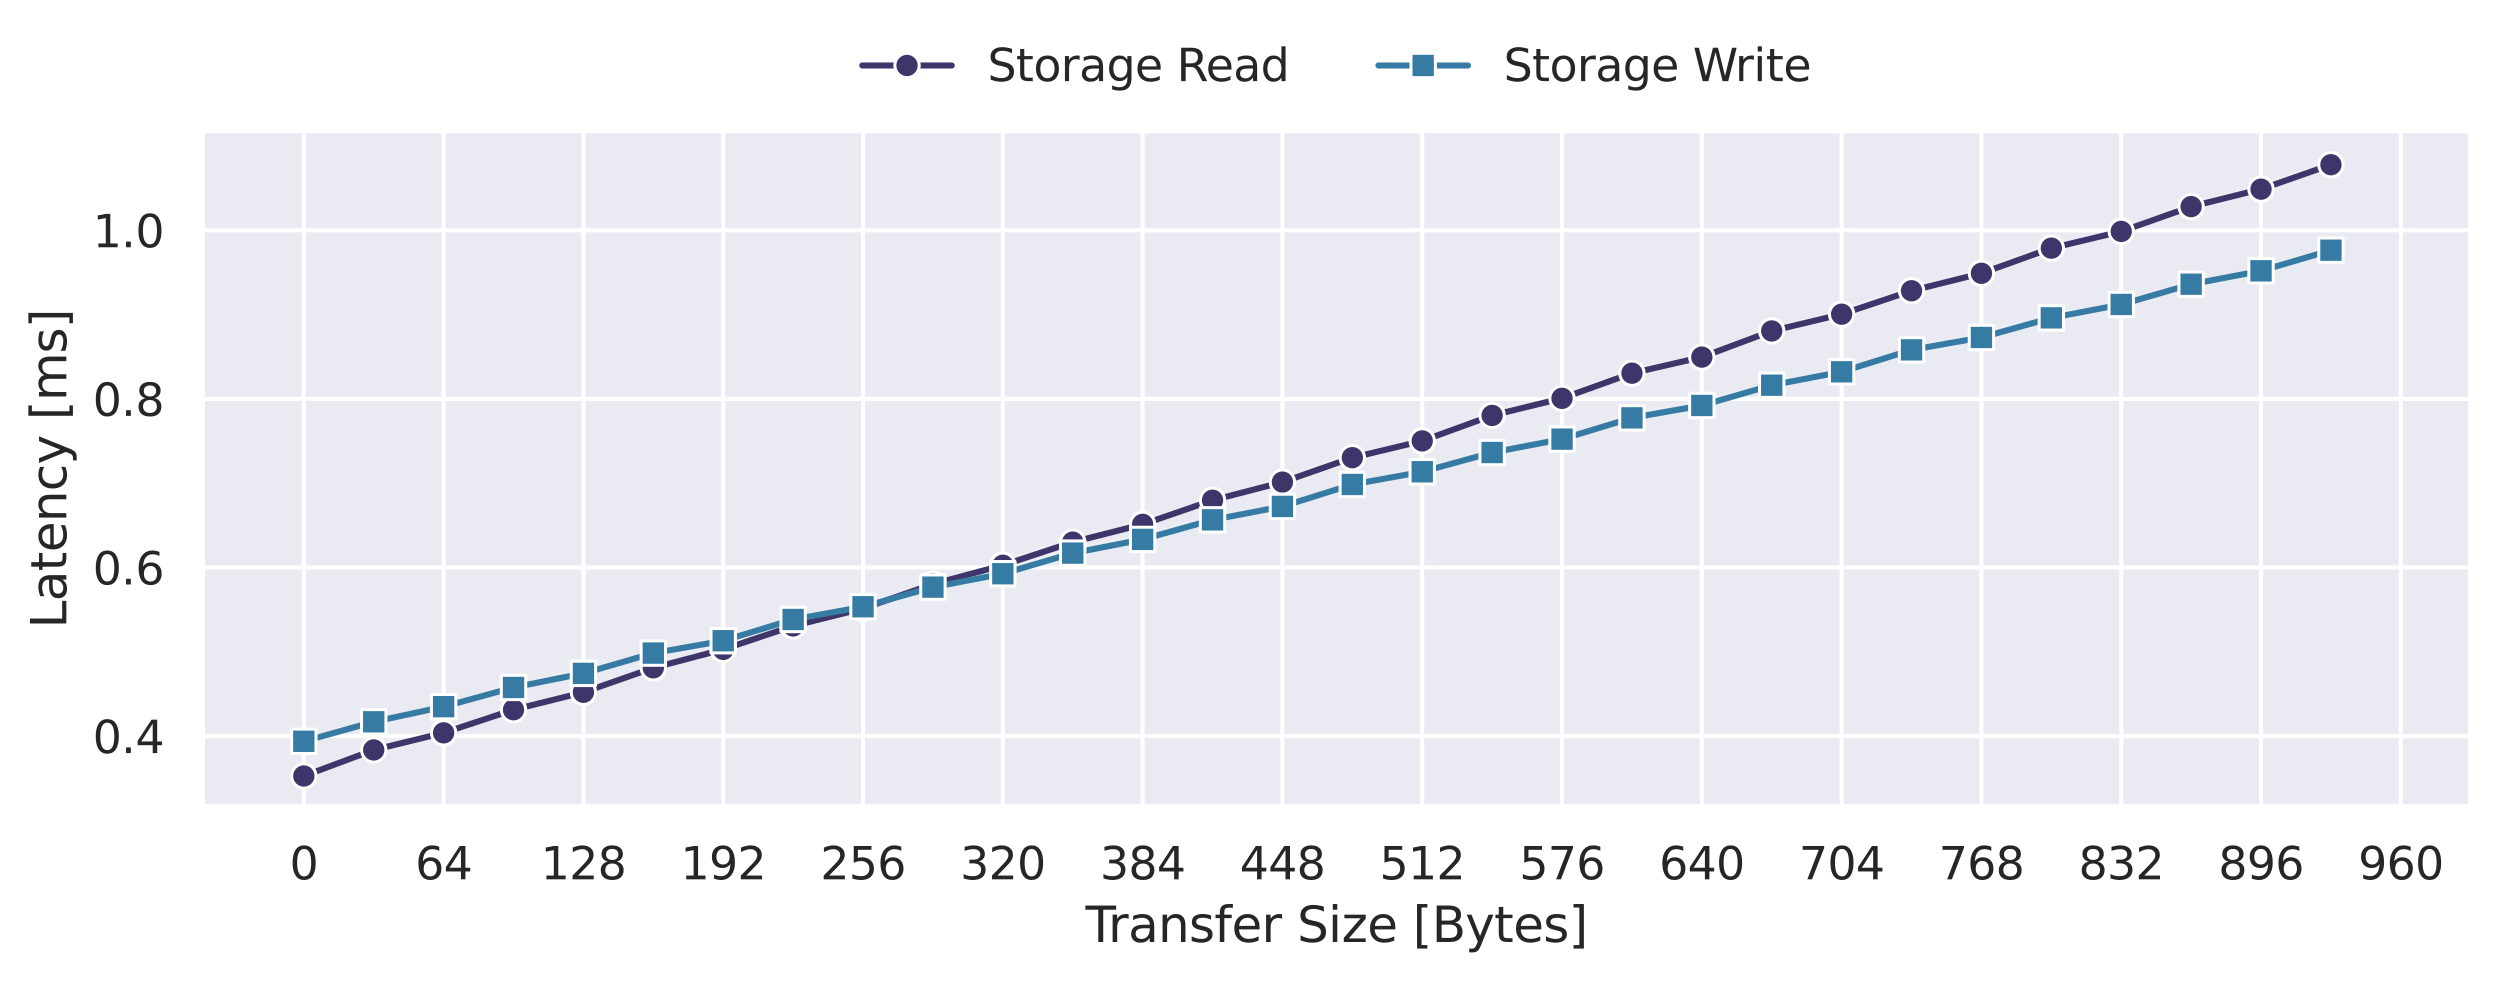 <?xml version="1.0" encoding="utf-8" standalone="no"?>
<!DOCTYPE svg PUBLIC "-//W3C//DTD SVG 1.1//EN"
  "http://www.w3.org/Graphics/SVG/1.1/DTD/svg11.dtd">
<svg xmlns:xlink="http://www.w3.org/1999/xlink" width="615.007pt" height="241.426pt" viewBox="0 0 615.007 241.426" xmlns="http://www.w3.org/2000/svg" version="1.1">
 <defs>
  <style type="text/css">*{stroke-linejoin: round; stroke-linecap: butt}</style>
 </defs>
 <g id="figure_1">
  <g id="patch_1">
   <path d="M 0 241.426 
L 615.007 241.426 
L 615.007 0 
L 0 0 
z
" style="fill: #ffffff"/>
  </g>
  <g id="axes_1">
   <g id="patch_2">
    <path d="M 49.807 198.466 
L 607.807 198.466 
L 607.807 32.146 
L 49.807 32.146 
z
" style="fill: #eaeaf2"/>
   </g>
   <g id="matplotlib.axis_1">
    <g id="xtick_1">
     <g id="line2d_1">
      <path d="M 74.741 198.466 
L 74.741 32.146 
" clip-path="url(#pe3f4c7c29a)" style="fill: none; stroke: #ffffff; stroke-linecap: round"/>
     </g>
     <g id="text_1">
      <!-- 0 -->
      <g style="fill: #262626" transform="translate(71.242 216.324) scale(0.11 -0.11)">
       <defs>
        <path id="DejaVuSans-30" d="M 2034 4250 
Q 1547 4250 1301 3770 
Q 1056 3291 1056 2328 
Q 1056 1369 1301 889 
Q 1547 409 2034 409 
Q 2525 409 2770 889 
Q 3016 1369 3016 2328 
Q 3016 3291 2770 3770 
Q 2525 4250 2034 4250 
z
M 2034 4750 
Q 2819 4750 3233 4129 
Q 3647 3509 3647 2328 
Q 3647 1150 3233 529 
Q 2819 -91 2034 -91 
Q 1250 -91 836 529 
Q 422 1150 422 2328 
Q 422 3509 836 4129 
Q 1250 4750 2034 4750 
z
" transform="scale(0.016)"/>
       </defs>
       <use xlink:href="#DejaVuSans-30"/>
      </g>
     </g>
    </g>
    <g id="xtick_2">
     <g id="line2d_2">
      <path d="M 109.132 198.466 
L 109.132 32.146 
" clip-path="url(#pe3f4c7c29a)" style="fill: none; stroke: #ffffff; stroke-linecap: round"/>
     </g>
     <g id="text_2">
      <!-- 64 -->
      <g style="fill: #262626" transform="translate(102.134 216.324) scale(0.11 -0.11)">
       <defs>
        <path id="DejaVuSans-36" d="M 2113 2584 
Q 1688 2584 1439 2293 
Q 1191 2003 1191 1497 
Q 1191 994 1439 701 
Q 1688 409 2113 409 
Q 2538 409 2786 701 
Q 3034 994 3034 1497 
Q 3034 2003 2786 2293 
Q 2538 2584 2113 2584 
z
M 3366 4563 
L 3366 3988 
Q 3128 4100 2886 4159 
Q 2644 4219 2406 4219 
Q 1781 4219 1451 3797 
Q 1122 3375 1075 2522 
Q 1259 2794 1537 2939 
Q 1816 3084 2150 3084 
Q 2853 3084 3261 2657 
Q 3669 2231 3669 1497 
Q 3669 778 3244 343 
Q 2819 -91 2113 -91 
Q 1303 -91 875 529 
Q 447 1150 447 2328 
Q 447 3434 972 4092 
Q 1497 4750 2381 4750 
Q 2619 4750 2861 4703 
Q 3103 4656 3366 4563 
z
" transform="scale(0.016)"/>
        <path id="DejaVuSans-34" d="M 2419 4116 
L 825 1625 
L 2419 1625 
L 2419 4116 
z
M 2253 4666 
L 3047 4666 
L 3047 1625 
L 3713 1625 
L 3713 1100 
L 3047 1100 
L 3047 0 
L 2419 0 
L 2419 1100 
L 313 1100 
L 313 1709 
L 2253 4666 
z
" transform="scale(0.016)"/>
       </defs>
       <use xlink:href="#DejaVuSans-36"/>
       <use xlink:href="#DejaVuSans-34" x="63.623"/>
      </g>
     </g>
    </g>
    <g id="xtick_3">
     <g id="line2d_3">
      <path d="M 143.524 198.466 
L 143.524 32.146 
" clip-path="url(#pe3f4c7c29a)" style="fill: none; stroke: #ffffff; stroke-linecap: round"/>
     </g>
     <g id="text_3">
      <!-- 128 -->
      <g style="fill: #262626" transform="translate(133.026 216.324) scale(0.11 -0.11)">
       <defs>
        <path id="DejaVuSans-31" d="M 794 531 
L 1825 531 
L 1825 4091 
L 703 3866 
L 703 4441 
L 1819 4666 
L 2450 4666 
L 2450 531 
L 3481 531 
L 3481 0 
L 794 0 
L 794 531 
z
" transform="scale(0.016)"/>
        <path id="DejaVuSans-32" d="M 1228 531 
L 3431 531 
L 3431 0 
L 469 0 
L 469 531 
Q 828 903 1448 1529 
Q 2069 2156 2228 2338 
Q 2531 2678 2651 2914 
Q 2772 3150 2772 3378 
Q 2772 3750 2511 3984 
Q 2250 4219 1831 4219 
Q 1534 4219 1204 4116 
Q 875 4013 500 3803 
L 500 4441 
Q 881 4594 1212 4672 
Q 1544 4750 1819 4750 
Q 2544 4750 2975 4387 
Q 3406 4025 3406 3419 
Q 3406 3131 3298 2873 
Q 3191 2616 2906 2266 
Q 2828 2175 2409 1742 
Q 1991 1309 1228 531 
z
" transform="scale(0.016)"/>
        <path id="DejaVuSans-38" d="M 2034 2216 
Q 1584 2216 1326 1975 
Q 1069 1734 1069 1313 
Q 1069 891 1326 650 
Q 1584 409 2034 409 
Q 2484 409 2743 651 
Q 3003 894 3003 1313 
Q 3003 1734 2745 1975 
Q 2488 2216 2034 2216 
z
M 1403 2484 
Q 997 2584 770 2862 
Q 544 3141 544 3541 
Q 544 4100 942 4425 
Q 1341 4750 2034 4750 
Q 2731 4750 3128 4425 
Q 3525 4100 3525 3541 
Q 3525 3141 3298 2862 
Q 3072 2584 2669 2484 
Q 3125 2378 3379 2068 
Q 3634 1759 3634 1313 
Q 3634 634 3220 271 
Q 2806 -91 2034 -91 
Q 1263 -91 848 271 
Q 434 634 434 1313 
Q 434 1759 690 2068 
Q 947 2378 1403 2484 
z
M 1172 3481 
Q 1172 3119 1398 2916 
Q 1625 2713 2034 2713 
Q 2441 2713 2670 2916 
Q 2900 3119 2900 3481 
Q 2900 3844 2670 4047 
Q 2441 4250 2034 4250 
Q 1625 4250 1398 4047 
Q 1172 3844 1172 3481 
z
" transform="scale(0.016)"/>
       </defs>
       <use xlink:href="#DejaVuSans-31"/>
       <use xlink:href="#DejaVuSans-32" x="63.623"/>
       <use xlink:href="#DejaVuSans-38" x="127.246"/>
      </g>
     </g>
    </g>
    <g id="xtick_4">
     <g id="line2d_4">
      <path d="M 177.915 198.466 
L 177.915 32.146 
" clip-path="url(#pe3f4c7c29a)" style="fill: none; stroke: #ffffff; stroke-linecap: round"/>
     </g>
     <g id="text_4">
      <!-- 192 -->
      <g style="fill: #262626" transform="translate(167.417 216.324) scale(0.11 -0.11)">
       <defs>
        <path id="DejaVuSans-39" d="M 703 97 
L 703 672 
Q 941 559 1184 500 
Q 1428 441 1663 441 
Q 2288 441 2617 861 
Q 2947 1281 2994 2138 
Q 2813 1869 2534 1725 
Q 2256 1581 1919 1581 
Q 1219 1581 811 2004 
Q 403 2428 403 3163 
Q 403 3881 828 4315 
Q 1253 4750 1959 4750 
Q 2769 4750 3195 4129 
Q 3622 3509 3622 2328 
Q 3622 1225 3098 567 
Q 2575 -91 1691 -91 
Q 1453 -91 1209 -44 
Q 966 3 703 97 
z
M 1959 2075 
Q 2384 2075 2632 2365 
Q 2881 2656 2881 3163 
Q 2881 3666 2632 3958 
Q 2384 4250 1959 4250 
Q 1534 4250 1286 3958 
Q 1038 3666 1038 3163 
Q 1038 2656 1286 2365 
Q 1534 2075 1959 2075 
z
" transform="scale(0.016)"/>
       </defs>
       <use xlink:href="#DejaVuSans-31"/>
       <use xlink:href="#DejaVuSans-39" x="63.623"/>
       <use xlink:href="#DejaVuSans-32" x="127.246"/>
      </g>
     </g>
    </g>
    <g id="xtick_5">
     <g id="line2d_5">
      <path d="M 212.306 198.466 
L 212.306 32.146 
" clip-path="url(#pe3f4c7c29a)" style="fill: none; stroke: #ffffff; stroke-linecap: round"/>
     </g>
     <g id="text_5">
      <!-- 256 -->
      <g style="fill: #262626" transform="translate(201.808 216.324) scale(0.11 -0.11)">
       <defs>
        <path id="DejaVuSans-35" d="M 691 4666 
L 3169 4666 
L 3169 4134 
L 1269 4134 
L 1269 2991 
Q 1406 3038 1543 3061 
Q 1681 3084 1819 3084 
Q 2600 3084 3056 2656 
Q 3513 2228 3513 1497 
Q 3513 744 3044 326 
Q 2575 -91 1722 -91 
Q 1428 -91 1123 -41 
Q 819 9 494 109 
L 494 744 
Q 775 591 1075 516 
Q 1375 441 1709 441 
Q 2250 441 2565 725 
Q 2881 1009 2881 1497 
Q 2881 1984 2565 2268 
Q 2250 2553 1709 2553 
Q 1456 2553 1204 2497 
Q 953 2441 691 2322 
L 691 4666 
z
" transform="scale(0.016)"/>
       </defs>
       <use xlink:href="#DejaVuSans-32"/>
       <use xlink:href="#DejaVuSans-35" x="63.623"/>
       <use xlink:href="#DejaVuSans-36" x="127.246"/>
      </g>
     </g>
    </g>
    <g id="xtick_6">
     <g id="line2d_6">
      <path d="M 246.698 198.466 
L 246.698 32.146 
" clip-path="url(#pe3f4c7c29a)" style="fill: none; stroke: #ffffff; stroke-linecap: round"/>
     </g>
     <g id="text_6">
      <!-- 320 -->
      <g style="fill: #262626" transform="translate(236.2 216.324) scale(0.11 -0.11)">
       <defs>
        <path id="DejaVuSans-33" d="M 2597 2516 
Q 3050 2419 3304 2112 
Q 3559 1806 3559 1356 
Q 3559 666 3084 287 
Q 2609 -91 1734 -91 
Q 1441 -91 1130 -33 
Q 819 25 488 141 
L 488 750 
Q 750 597 1062 519 
Q 1375 441 1716 441 
Q 2309 441 2620 675 
Q 2931 909 2931 1356 
Q 2931 1769 2642 2001 
Q 2353 2234 1838 2234 
L 1294 2234 
L 1294 2753 
L 1863 2753 
Q 2328 2753 2575 2939 
Q 2822 3125 2822 3475 
Q 2822 3834 2567 4026 
Q 2313 4219 1838 4219 
Q 1578 4219 1281 4162 
Q 984 4106 628 3988 
L 628 4550 
Q 988 4650 1302 4700 
Q 1616 4750 1894 4750 
Q 2613 4750 3031 4423 
Q 3450 4097 3450 3541 
Q 3450 3153 3228 2886 
Q 3006 2619 2597 2516 
z
" transform="scale(0.016)"/>
       </defs>
       <use xlink:href="#DejaVuSans-33"/>
       <use xlink:href="#DejaVuSans-32" x="63.623"/>
       <use xlink:href="#DejaVuSans-30" x="127.246"/>
      </g>
     </g>
    </g>
    <g id="xtick_7">
     <g id="line2d_7">
      <path d="M 281.089 198.466 
L 281.089 32.146 
" clip-path="url(#pe3f4c7c29a)" style="fill: none; stroke: #ffffff; stroke-linecap: round"/>
     </g>
     <g id="text_7">
      <!-- 384 -->
      <g style="fill: #262626" transform="translate(270.591 216.324) scale(0.11 -0.11)">
       <use xlink:href="#DejaVuSans-33"/>
       <use xlink:href="#DejaVuSans-38" x="63.623"/>
       <use xlink:href="#DejaVuSans-34" x="127.246"/>
      </g>
     </g>
    </g>
    <g id="xtick_8">
     <g id="line2d_8">
      <path d="M 315.481 198.466 
L 315.481 32.146 
" clip-path="url(#pe3f4c7c29a)" style="fill: none; stroke: #ffffff; stroke-linecap: round"/>
     </g>
     <g id="text_8">
      <!-- 448 -->
      <g style="fill: #262626" transform="translate(304.982 216.324) scale(0.11 -0.11)">
       <use xlink:href="#DejaVuSans-34"/>
       <use xlink:href="#DejaVuSans-34" x="63.623"/>
       <use xlink:href="#DejaVuSans-38" x="127.246"/>
      </g>
     </g>
    </g>
    <g id="xtick_9">
     <g id="line2d_9">
      <path d="M 349.872 198.466 
L 349.872 32.146 
" clip-path="url(#pe3f4c7c29a)" style="fill: none; stroke: #ffffff; stroke-linecap: round"/>
     </g>
     <g id="text_9">
      <!-- 512 -->
      <g style="fill: #262626" transform="translate(339.374 216.324) scale(0.11 -0.11)">
       <use xlink:href="#DejaVuSans-35"/>
       <use xlink:href="#DejaVuSans-31" x="63.623"/>
       <use xlink:href="#DejaVuSans-32" x="127.246"/>
      </g>
     </g>
    </g>
    <g id="xtick_10">
     <g id="line2d_10">
      <path d="M 384.263 198.466 
L 384.263 32.146 
" clip-path="url(#pe3f4c7c29a)" style="fill: none; stroke: #ffffff; stroke-linecap: round"/>
     </g>
     <g id="text_10">
      <!-- 576 -->
      <g style="fill: #262626" transform="translate(373.765 216.324) scale(0.11 -0.11)">
       <defs>
        <path id="DejaVuSans-37" d="M 525 4666 
L 3525 4666 
L 3525 4397 
L 1831 0 
L 1172 0 
L 2766 4134 
L 525 4134 
L 525 4666 
z
" transform="scale(0.016)"/>
       </defs>
       <use xlink:href="#DejaVuSans-35"/>
       <use xlink:href="#DejaVuSans-37" x="63.623"/>
       <use xlink:href="#DejaVuSans-36" x="127.246"/>
      </g>
     </g>
    </g>
    <g id="xtick_11">
     <g id="line2d_11">
      <path d="M 418.655 198.466 
L 418.655 32.146 
" clip-path="url(#pe3f4c7c29a)" style="fill: none; stroke: #ffffff; stroke-linecap: round"/>
     </g>
     <g id="text_11">
      <!-- 640 -->
      <g style="fill: #262626" transform="translate(408.157 216.324) scale(0.11 -0.11)">
       <use xlink:href="#DejaVuSans-36"/>
       <use xlink:href="#DejaVuSans-34" x="63.623"/>
       <use xlink:href="#DejaVuSans-30" x="127.246"/>
      </g>
     </g>
    </g>
    <g id="xtick_12">
     <g id="line2d_12">
      <path d="M 453.046 198.466 
L 453.046 32.146 
" clip-path="url(#pe3f4c7c29a)" style="fill: none; stroke: #ffffff; stroke-linecap: round"/>
     </g>
     <g id="text_12">
      <!-- 704 -->
      <g style="fill: #262626" transform="translate(442.548 216.324) scale(0.11 -0.11)">
       <use xlink:href="#DejaVuSans-37"/>
       <use xlink:href="#DejaVuSans-30" x="63.623"/>
       <use xlink:href="#DejaVuSans-34" x="127.246"/>
      </g>
     </g>
    </g>
    <g id="xtick_13">
     <g id="line2d_13">
      <path d="M 487.437 198.466 
L 487.437 32.146 
" clip-path="url(#pe3f4c7c29a)" style="fill: none; stroke: #ffffff; stroke-linecap: round"/>
     </g>
     <g id="text_13">
      <!-- 768 -->
      <g style="fill: #262626" transform="translate(476.939 216.324) scale(0.11 -0.11)">
       <use xlink:href="#DejaVuSans-37"/>
       <use xlink:href="#DejaVuSans-36" x="63.623"/>
       <use xlink:href="#DejaVuSans-38" x="127.246"/>
      </g>
     </g>
    </g>
    <g id="xtick_14">
     <g id="line2d_14">
      <path d="M 521.829 198.466 
L 521.829 32.146 
" clip-path="url(#pe3f4c7c29a)" style="fill: none; stroke: #ffffff; stroke-linecap: round"/>
     </g>
     <g id="text_14">
      <!-- 832 -->
      <g style="fill: #262626" transform="translate(511.331 216.324) scale(0.11 -0.11)">
       <use xlink:href="#DejaVuSans-38"/>
       <use xlink:href="#DejaVuSans-33" x="63.623"/>
       <use xlink:href="#DejaVuSans-32" x="127.246"/>
      </g>
     </g>
    </g>
    <g id="xtick_15">
     <g id="line2d_15">
      <path d="M 556.22 198.466 
L 556.22 32.146 
" clip-path="url(#pe3f4c7c29a)" style="fill: none; stroke: #ffffff; stroke-linecap: round"/>
     </g>
     <g id="text_15">
      <!-- 896 -->
      <g style="fill: #262626" transform="translate(545.722 216.324) scale(0.11 -0.11)">
       <use xlink:href="#DejaVuSans-38"/>
       <use xlink:href="#DejaVuSans-39" x="63.623"/>
       <use xlink:href="#DejaVuSans-36" x="127.246"/>
      </g>
     </g>
    </g>
    <g id="xtick_16">
     <g id="line2d_16">
      <path d="M 590.612 198.466 
L 590.612 32.146 
" clip-path="url(#pe3f4c7c29a)" style="fill: none; stroke: #ffffff; stroke-linecap: round"/>
     </g>
     <g id="text_16">
      <!-- 960 -->
      <g style="fill: #262626" transform="translate(580.113 216.324) scale(0.11 -0.11)">
       <use xlink:href="#DejaVuSans-39"/>
       <use xlink:href="#DejaVuSans-36" x="63.623"/>
       <use xlink:href="#DejaVuSans-30" x="127.246"/>
      </g>
     </g>
    </g>
    <g id="xtick_17"/>
    <g id="xtick_18"/>
    <g id="xtick_19"/>
    <g id="xtick_20"/>
    <g id="xtick_21"/>
    <g id="xtick_22"/>
    <g id="xtick_23"/>
    <g id="xtick_24"/>
    <g id="xtick_25"/>
    <g id="xtick_26"/>
    <g id="xtick_27"/>
    <g id="xtick_28"/>
    <g id="xtick_29"/>
    <g id="xtick_30"/>
    <g id="xtick_31"/>
    <g id="xtick_32"/>
    <g id="text_17">
     <!-- Transfer Size [Bytes] -->
     <g style="fill: #262626" transform="translate(267.035 231.73) scale(0.12 -0.12)">
      <defs>
       <path id="DejaVuSans-54" d="M -19 4666 
L 3928 4666 
L 3928 4134 
L 2272 4134 
L 2272 0 
L 1638 0 
L 1638 4134 
L -19 4134 
L -19 4666 
z
" transform="scale(0.016)"/>
       <path id="DejaVuSans-72" d="M 2631 2963 
Q 2534 3019 2420 3045 
Q 2306 3072 2169 3072 
Q 1681 3072 1420 2755 
Q 1159 2438 1159 1844 
L 1159 0 
L 581 0 
L 581 3500 
L 1159 3500 
L 1159 2956 
Q 1341 3275 1631 3429 
Q 1922 3584 2338 3584 
Q 2397 3584 2469 3576 
Q 2541 3569 2628 3553 
L 2631 2963 
z
" transform="scale(0.016)"/>
       <path id="DejaVuSans-61" d="M 2194 1759 
Q 1497 1759 1228 1600 
Q 959 1441 959 1056 
Q 959 750 1161 570 
Q 1363 391 1709 391 
Q 2188 391 2477 730 
Q 2766 1069 2766 1631 
L 2766 1759 
L 2194 1759 
z
M 3341 1997 
L 3341 0 
L 2766 0 
L 2766 531 
Q 2569 213 2275 61 
Q 1981 -91 1556 -91 
Q 1019 -91 701 211 
Q 384 513 384 1019 
Q 384 1609 779 1909 
Q 1175 2209 1959 2209 
L 2766 2209 
L 2766 2266 
Q 2766 2663 2505 2880 
Q 2244 3097 1772 3097 
Q 1472 3097 1187 3025 
Q 903 2953 641 2809 
L 641 3341 
Q 956 3463 1253 3523 
Q 1550 3584 1831 3584 
Q 2591 3584 2966 3190 
Q 3341 2797 3341 1997 
z
" transform="scale(0.016)"/>
       <path id="DejaVuSans-6e" d="M 3513 2113 
L 3513 0 
L 2938 0 
L 2938 2094 
Q 2938 2591 2744 2837 
Q 2550 3084 2163 3084 
Q 1697 3084 1428 2787 
Q 1159 2491 1159 1978 
L 1159 0 
L 581 0 
L 581 3500 
L 1159 3500 
L 1159 2956 
Q 1366 3272 1645 3428 
Q 1925 3584 2291 3584 
Q 2894 3584 3203 3211 
Q 3513 2838 3513 2113 
z
" transform="scale(0.016)"/>
       <path id="DejaVuSans-73" d="M 2834 3397 
L 2834 2853 
Q 2591 2978 2328 3040 
Q 2066 3103 1784 3103 
Q 1356 3103 1142 2972 
Q 928 2841 928 2578 
Q 928 2378 1081 2264 
Q 1234 2150 1697 2047 
L 1894 2003 
Q 2506 1872 2764 1633 
Q 3022 1394 3022 966 
Q 3022 478 2636 193 
Q 2250 -91 1575 -91 
Q 1294 -91 989 -36 
Q 684 19 347 128 
L 347 722 
Q 666 556 975 473 
Q 1284 391 1588 391 
Q 1994 391 2212 530 
Q 2431 669 2431 922 
Q 2431 1156 2273 1281 
Q 2116 1406 1581 1522 
L 1381 1569 
Q 847 1681 609 1914 
Q 372 2147 372 2553 
Q 372 3047 722 3315 
Q 1072 3584 1716 3584 
Q 2034 3584 2315 3537 
Q 2597 3491 2834 3397 
z
" transform="scale(0.016)"/>
       <path id="DejaVuSans-66" d="M 2375 4863 
L 2375 4384 
L 1825 4384 
Q 1516 4384 1395 4259 
Q 1275 4134 1275 3809 
L 1275 3500 
L 2222 3500 
L 2222 3053 
L 1275 3053 
L 1275 0 
L 697 0 
L 697 3053 
L 147 3053 
L 147 3500 
L 697 3500 
L 697 3744 
Q 697 4328 969 4595 
Q 1241 4863 1831 4863 
L 2375 4863 
z
" transform="scale(0.016)"/>
       <path id="DejaVuSans-65" d="M 3597 1894 
L 3597 1613 
L 953 1613 
Q 991 1019 1311 708 
Q 1631 397 2203 397 
Q 2534 397 2845 478 
Q 3156 559 3463 722 
L 3463 178 
Q 3153 47 2828 -22 
Q 2503 -91 2169 -91 
Q 1331 -91 842 396 
Q 353 884 353 1716 
Q 353 2575 817 3079 
Q 1281 3584 2069 3584 
Q 2775 3584 3186 3129 
Q 3597 2675 3597 1894 
z
M 3022 2063 
Q 3016 2534 2758 2815 
Q 2500 3097 2075 3097 
Q 1594 3097 1305 2825 
Q 1016 2553 972 2059 
L 3022 2063 
z
" transform="scale(0.016)"/>
       <path id="DejaVuSans-20" transform="scale(0.016)"/>
       <path id="DejaVuSans-53" d="M 3425 4513 
L 3425 3897 
Q 3066 4069 2747 4153 
Q 2428 4238 2131 4238 
Q 1616 4238 1336 4038 
Q 1056 3838 1056 3469 
Q 1056 3159 1242 3001 
Q 1428 2844 1947 2747 
L 2328 2669 
Q 3034 2534 3370 2195 
Q 3706 1856 3706 1288 
Q 3706 609 3251 259 
Q 2797 -91 1919 -91 
Q 1588 -91 1214 -16 
Q 841 59 441 206 
L 441 856 
Q 825 641 1194 531 
Q 1563 422 1919 422 
Q 2459 422 2753 634 
Q 3047 847 3047 1241 
Q 3047 1584 2836 1778 
Q 2625 1972 2144 2069 
L 1759 2144 
Q 1053 2284 737 2584 
Q 422 2884 422 3419 
Q 422 4038 858 4394 
Q 1294 4750 2059 4750 
Q 2388 4750 2728 4690 
Q 3069 4631 3425 4513 
z
" transform="scale(0.016)"/>
       <path id="DejaVuSans-69" d="M 603 3500 
L 1178 3500 
L 1178 0 
L 603 0 
L 603 3500 
z
M 603 4863 
L 1178 4863 
L 1178 4134 
L 603 4134 
L 603 4863 
z
" transform="scale(0.016)"/>
       <path id="DejaVuSans-7a" d="M 353 3500 
L 3084 3500 
L 3084 2975 
L 922 459 
L 3084 459 
L 3084 0 
L 275 0 
L 275 525 
L 2438 3041 
L 353 3041 
L 353 3500 
z
" transform="scale(0.016)"/>
       <path id="DejaVuSans-5b" d="M 550 4863 
L 1875 4863 
L 1875 4416 
L 1125 4416 
L 1125 -397 
L 1875 -397 
L 1875 -844 
L 550 -844 
L 550 4863 
z
" transform="scale(0.016)"/>
       <path id="DejaVuSans-42" d="M 1259 2228 
L 1259 519 
L 2272 519 
Q 2781 519 3026 730 
Q 3272 941 3272 1375 
Q 3272 1813 3026 2020 
Q 2781 2228 2272 2228 
L 1259 2228 
z
M 1259 4147 
L 1259 2741 
L 2194 2741 
Q 2656 2741 2882 2914 
Q 3109 3088 3109 3444 
Q 3109 3797 2882 3972 
Q 2656 4147 2194 4147 
L 1259 4147 
z
M 628 4666 
L 2241 4666 
Q 2963 4666 3353 4366 
Q 3744 4066 3744 3513 
Q 3744 3084 3544 2831 
Q 3344 2578 2956 2516 
Q 3422 2416 3680 2098 
Q 3938 1781 3938 1306 
Q 3938 681 3513 340 
Q 3088 0 2303 0 
L 628 0 
L 628 4666 
z
" transform="scale(0.016)"/>
       <path id="DejaVuSans-79" d="M 2059 -325 
Q 1816 -950 1584 -1140 
Q 1353 -1331 966 -1331 
L 506 -1331 
L 506 -850 
L 844 -850 
Q 1081 -850 1212 -737 
Q 1344 -625 1503 -206 
L 1606 56 
L 191 3500 
L 800 3500 
L 1894 763 
L 2988 3500 
L 3597 3500 
L 2059 -325 
z
" transform="scale(0.016)"/>
       <path id="DejaVuSans-74" d="M 1172 4494 
L 1172 3500 
L 2356 3500 
L 2356 3053 
L 1172 3053 
L 1172 1153 
Q 1172 725 1289 603 
Q 1406 481 1766 481 
L 2356 481 
L 2356 0 
L 1766 0 
Q 1100 0 847 248 
Q 594 497 594 1153 
L 594 3053 
L 172 3053 
L 172 3500 
L 594 3500 
L 594 4494 
L 1172 4494 
z
" transform="scale(0.016)"/>
       <path id="DejaVuSans-5d" d="M 1947 4863 
L 1947 -844 
L 622 -844 
L 622 -397 
L 1369 -397 
L 1369 4416 
L 622 4416 
L 622 4863 
L 1947 4863 
z
" transform="scale(0.016)"/>
      </defs>
      <use xlink:href="#DejaVuSans-54"/>
      <use xlink:href="#DejaVuSans-72" x="46.334"/>
      <use xlink:href="#DejaVuSans-61" x="87.447"/>
      <use xlink:href="#DejaVuSans-6e" x="148.727"/>
      <use xlink:href="#DejaVuSans-73" x="212.105"/>
      <use xlink:href="#DejaVuSans-66" x="264.205"/>
      <use xlink:href="#DejaVuSans-65" x="299.41"/>
      <use xlink:href="#DejaVuSans-72" x="360.934"/>
      <use xlink:href="#DejaVuSans-20" x="402.047"/>
      <use xlink:href="#DejaVuSans-53" x="433.834"/>
      <use xlink:href="#DejaVuSans-69" x="497.311"/>
      <use xlink:href="#DejaVuSans-7a" x="525.094"/>
      <use xlink:href="#DejaVuSans-65" x="577.584"/>
      <use xlink:href="#DejaVuSans-20" x="639.107"/>
      <use xlink:href="#DejaVuSans-5b" x="670.895"/>
      <use xlink:href="#DejaVuSans-42" x="709.908"/>
      <use xlink:href="#DejaVuSans-79" x="778.512"/>
      <use xlink:href="#DejaVuSans-74" x="837.691"/>
      <use xlink:href="#DejaVuSans-65" x="876.9"/>
      <use xlink:href="#DejaVuSans-73" x="938.424"/>
      <use xlink:href="#DejaVuSans-5d" x="990.523"/>
     </g>
    </g>
   </g>
   <g id="matplotlib.axis_2">
    <g id="ytick_1">
     <g id="line2d_17">
      <path d="M 49.807 181.081 
L 607.807 181.081 
" clip-path="url(#pe3f4c7c29a)" style="fill: none; stroke: #ffffff; stroke-linecap: round"/>
     </g>
     <g id="text_18">
      <!-- 0.4 -->
      <g style="fill: #262626" transform="translate(22.814 185.26) scale(0.11 -0.11)">
       <defs>
        <path id="DejaVuSans-2e" d="M 684 794 
L 1344 794 
L 1344 0 
L 684 0 
L 684 794 
z
" transform="scale(0.016)"/>
       </defs>
       <use xlink:href="#DejaVuSans-30"/>
       <use xlink:href="#DejaVuSans-2e" x="63.623"/>
       <use xlink:href="#DejaVuSans-34" x="95.41"/>
      </g>
     </g>
    </g>
    <g id="ytick_2">
     <g id="line2d_18">
      <path d="M 49.807 139.603 
L 607.807 139.603 
" clip-path="url(#pe3f4c7c29a)" style="fill: none; stroke: #ffffff; stroke-linecap: round"/>
     </g>
     <g id="text_19">
      <!-- 0.6 -->
      <g style="fill: #262626" transform="translate(22.814 143.782) scale(0.11 -0.11)">
       <use xlink:href="#DejaVuSans-30"/>
       <use xlink:href="#DejaVuSans-2e" x="63.623"/>
       <use xlink:href="#DejaVuSans-36" x="95.41"/>
      </g>
     </g>
    </g>
    <g id="ytick_3">
     <g id="line2d_19">
      <path d="M 49.807 98.125 
L 607.807 98.125 
" clip-path="url(#pe3f4c7c29a)" style="fill: none; stroke: #ffffff; stroke-linecap: round"/>
     </g>
     <g id="text_20">
      <!-- 0.8 -->
      <g style="fill: #262626" transform="translate(22.814 102.304) scale(0.11 -0.11)">
       <use xlink:href="#DejaVuSans-30"/>
       <use xlink:href="#DejaVuSans-2e" x="63.623"/>
       <use xlink:href="#DejaVuSans-38" x="95.41"/>
      </g>
     </g>
    </g>
    <g id="ytick_4">
     <g id="line2d_20">
      <path d="M 49.807 56.647 
L 607.807 56.647 
" clip-path="url(#pe3f4c7c29a)" style="fill: none; stroke: #ffffff; stroke-linecap: round"/>
     </g>
     <g id="text_21">
      <!-- 1.0 -->
      <g style="fill: #262626" transform="translate(22.814 60.826) scale(0.11 -0.11)">
       <use xlink:href="#DejaVuSans-31"/>
       <use xlink:href="#DejaVuSans-2e" x="63.623"/>
       <use xlink:href="#DejaVuSans-30" x="95.41"/>
      </g>
     </g>
    </g>
    <g id="text_22">
     <!-- Latency [ms] -->
     <g style="fill: #262626" transform="translate(16.318 154.582) rotate(-90) scale(0.12 -0.12)">
      <defs>
       <path id="DejaVuSans-4c" d="M 628 4666 
L 1259 4666 
L 1259 531 
L 3531 531 
L 3531 0 
L 628 0 
L 628 4666 
z
" transform="scale(0.016)"/>
       <path id="DejaVuSans-63" d="M 3122 3366 
L 3122 2828 
Q 2878 2963 2633 3030 
Q 2388 3097 2138 3097 
Q 1578 3097 1268 2742 
Q 959 2388 959 1747 
Q 959 1106 1268 751 
Q 1578 397 2138 397 
Q 2388 397 2633 464 
Q 2878 531 3122 666 
L 3122 134 
Q 2881 22 2623 -34 
Q 2366 -91 2075 -91 
Q 1284 -91 818 406 
Q 353 903 353 1747 
Q 353 2603 823 3093 
Q 1294 3584 2113 3584 
Q 2378 3584 2631 3529 
Q 2884 3475 3122 3366 
z
" transform="scale(0.016)"/>
       <path id="DejaVuSans-6d" d="M 3328 2828 
Q 3544 3216 3844 3400 
Q 4144 3584 4550 3584 
Q 5097 3584 5394 3201 
Q 5691 2819 5691 2113 
L 5691 0 
L 5113 0 
L 5113 2094 
Q 5113 2597 4934 2840 
Q 4756 3084 4391 3084 
Q 3944 3084 3684 2787 
Q 3425 2491 3425 1978 
L 3425 0 
L 2847 0 
L 2847 2094 
Q 2847 2600 2669 2842 
Q 2491 3084 2119 3084 
Q 1678 3084 1418 2786 
Q 1159 2488 1159 1978 
L 1159 0 
L 581 0 
L 581 3500 
L 1159 3500 
L 1159 2956 
Q 1356 3278 1631 3431 
Q 1906 3584 2284 3584 
Q 2666 3584 2933 3390 
Q 3200 3197 3328 2828 
z
" transform="scale(0.016)"/>
      </defs>
      <use xlink:href="#DejaVuSans-4c"/>
      <use xlink:href="#DejaVuSans-61" x="55.713"/>
      <use xlink:href="#DejaVuSans-74" x="116.992"/>
      <use xlink:href="#DejaVuSans-65" x="156.201"/>
      <use xlink:href="#DejaVuSans-6e" x="217.725"/>
      <use xlink:href="#DejaVuSans-63" x="281.104"/>
      <use xlink:href="#DejaVuSans-79" x="336.084"/>
      <use xlink:href="#DejaVuSans-20" x="395.264"/>
      <use xlink:href="#DejaVuSans-5b" x="427.051"/>
      <use xlink:href="#DejaVuSans-6d" x="466.064"/>
      <use xlink:href="#DejaVuSans-73" x="563.477"/>
      <use xlink:href="#DejaVuSans-5d" x="615.576"/>
     </g>
    </g>
   </g>
   <g id="PolyCollection_1"/>
   <g id="PolyCollection_2">
    <defs>
     <path id="mfa488ac782" d="M 74.741 -50.533 
L 74.741 -50.52 
L 91.937 -56.936 
L 109.132 -61.135 
L 126.328 -66.826 
L 143.524 -71.116 
L 160.719 -77.13 
L 177.915 -81.667 
L 195.111 -87.435 
L 212.306 -91.725 
L 229.502 -97.74 
L 246.698 -102.367 
L 263.893 -108.044 
L 281.089 -112.425 
L 298.285 -118.362 
L 315.481 -122.821 
L 332.676 -128.835 
L 349.872 -132.957 
L 367.068 -139.218 
L 384.263 -143.43 
L 401.459 -149.613 
L 418.655 -153.566 
L 435.85 -160.008 
L 453.046 -164.13 
L 470.242 -169.898 
L 487.437 -174.189 
L 504.633 -180.372 
L 521.829 -184.493 
L 539.024 -190.585 
L 556.22 -194.889 
L 573.416 -200.903 
L 573.416 -201.72 
L 573.416 -201.72 
L 556.22 -195.705 
L 539.024 -191.415 
L 521.829 -184.506 
L 504.633 -181.188 
L 487.437 -175.005 
L 470.242 -170.728 
L 453.046 -164.96 
L 435.85 -160.021 
L 418.655 -153.579 
L 401.459 -150.443 
L 384.263 -144.26 
L 367.068 -140.047 
L 349.872 -132.97 
L 332.676 -129.665 
L 315.481 -123.637 
L 298.285 -118.375 
L 281.089 -113.255 
L 263.893 -108.887 
L 246.698 -103.197 
L 229.502 -97.753 
L 212.306 -91.738 
L 195.111 -87.448 
L 177.915 -82.497 
L 160.719 -77.143 
L 143.524 -71.946 
L 126.328 -66.839 
L 109.132 -61.148 
L 91.937 -56.949 
L 74.741 -50.533 
z
" style="stroke: #ffffff; stroke-opacity: 0.2"/>
    </defs>
    <g clip-path="url(#pe3f4c7c29a)">
     <use xlink:href="#mfa488ac782" x="0" y="241.426" style="fill: #3e356b; fill-opacity: 0.2; stroke: #ffffff; stroke-opacity: 0.2"/>
    </g>
   </g>
   <g id="PolyCollection_3"/>
   <g id="PolyCollection_4">
    <defs>
     <path id="m0da0f2a800" d="M 74.741 -59.878 
L 74.741 -59.049 
L 91.937 -63.857 
L 109.132 -67.577 
L 126.328 -72.309 
L 143.524 -75.769 
L 160.719 -80.747 
L 177.915 -83.793 
L 195.111 -89.029 
L 212.306 -92.153 
L 229.502 -96.975 
L 246.698 -100.267 
L 263.893 -105.348 
L 281.089 -108.718 
L 298.285 -113.54 
L 315.481 -116.833 
L 332.676 -122.238 
L 349.872 -125.361 
L 367.068 -130.105 
L 384.263 -133.398 
L 401.459 -138.634 
L 418.655 -141.667 
L 435.85 -146.658 
L 453.046 -149.95 
L 470.242 -155.355 
L 487.437 -158.401 
L 504.633 -163.223 
L 521.829 -166.515 
L 539.024 -171.506 
L 556.22 -174.798 
L 573.416 -179.866 
L 573.416 -180.696 
L 573.416 -180.696 
L 556.22 -174.811 
L 539.024 -171.506 
L 521.829 -166.528 
L 504.633 -164.04 
L 487.437 -159.231 
L 470.242 -155.368 
L 453.046 -149.963 
L 435.85 -146.671 
L 418.655 -142.51 
L 401.459 -139.464 
L 384.263 -133.411 
L 367.068 -130.105 
L 349.872 -126.191 
L 332.676 -122.251 
L 315.481 -116.845 
L 298.285 -114.37 
L 281.089 -109.548 
L 263.893 -106.178 
L 246.698 -101.097 
L 229.502 -96.988 
L 212.306 -92.983 
L 195.111 -89.042 
L 177.915 -84.622 
L 160.719 -80.773 
L 143.524 -76.586 
L 126.328 -73.138 
L 109.132 -67.577 
L 91.937 -63.87 
L 74.741 -59.878 
z
" style="stroke: #ffffff; stroke-opacity: 0.2"/>
    </defs>
    <g clip-path="url(#pe3f4c7c29a)">
     <use xlink:href="#m0da0f2a800" x="0" y="241.426" style="fill: #357ba3; fill-opacity: 0.2; stroke: #ffffff; stroke-opacity: 0.2"/>
    </g>
   </g>
   <g id="line2d_21">
    <path d="M 74.741 190.898 
L 91.937 184.487 
L 109.132 180.28 
L 126.328 174.598 
L 143.524 170.306 
L 160.719 164.29 
L 177.915 159.75 
L 195.111 153.983 
L 212.306 149.692 
L 229.502 143.676 
L 246.698 139.053 
L 263.893 133.367 
L 281.089 128.994 
L 298.285 123.061 
L 315.481 118.604 
L 332.676 112.587 
L 349.872 108.463 
L 367.068 102.197 
L 384.263 97.989 
L 401.459 91.807 
L 418.655 87.849 
L 435.85 81.415 
L 453.046 77.292 
L 470.242 71.524 
L 487.437 67.233 
L 504.633 61.051 
L 521.829 56.927 
L 539.024 50.826 
L 556.22 46.536 
L 573.416 40.519 
" clip-path="url(#pe3f4c7c29a)" style="fill: none; stroke: #3e356b; stroke-width: 1.5; stroke-linecap: round"/>
    <defs>
     <path id="md56693af66" d="M 0 3 
C 0.796 3 1.559 2.684 2.121 2.121 
C 2.684 1.559 3 0.796 3 0 
C 3 -0.796 2.684 -1.559 2.121 -2.121 
C 1.559 -2.684 0.796 -3 0 -3 
C -0.796 -3 -1.559 -2.684 -2.121 -2.121 
C -2.684 -1.559 -3 -0.796 -3 0 
C -3 0.796 -2.684 1.559 -2.121 2.121 
C -1.559 2.684 -0.796 3 0 3 
z
" style="stroke: #ffffff; stroke-width: 0.75"/>
    </defs>
    <g clip-path="url(#pe3f4c7c29a)">
     <use xlink:href="#md56693af66" x="74.741" y="190.898" style="fill: #3e356b; stroke: #ffffff; stroke-width: 0.75"/>
     <use xlink:href="#md56693af66" x="91.937" y="184.487" style="fill: #3e356b; stroke: #ffffff; stroke-width: 0.75"/>
     <use xlink:href="#md56693af66" x="109.132" y="180.28" style="fill: #3e356b; stroke: #ffffff; stroke-width: 0.75"/>
     <use xlink:href="#md56693af66" x="126.328" y="174.598" style="fill: #3e356b; stroke: #ffffff; stroke-width: 0.75"/>
     <use xlink:href="#md56693af66" x="143.524" y="170.306" style="fill: #3e356b; stroke: #ffffff; stroke-width: 0.75"/>
     <use xlink:href="#md56693af66" x="160.719" y="164.29" style="fill: #3e356b; stroke: #ffffff; stroke-width: 0.75"/>
     <use xlink:href="#md56693af66" x="177.915" y="159.75" style="fill: #3e356b; stroke: #ffffff; stroke-width: 0.75"/>
     <use xlink:href="#md56693af66" x="195.111" y="153.983" style="fill: #3e356b; stroke: #ffffff; stroke-width: 0.75"/>
     <use xlink:href="#md56693af66" x="212.306" y="149.692" style="fill: #3e356b; stroke: #ffffff; stroke-width: 0.75"/>
     <use xlink:href="#md56693af66" x="229.502" y="143.676" style="fill: #3e356b; stroke: #ffffff; stroke-width: 0.75"/>
     <use xlink:href="#md56693af66" x="246.698" y="139.053" style="fill: #3e356b; stroke: #ffffff; stroke-width: 0.75"/>
     <use xlink:href="#md56693af66" x="263.893" y="133.367" style="fill: #3e356b; stroke: #ffffff; stroke-width: 0.75"/>
     <use xlink:href="#md56693af66" x="281.089" y="128.994" style="fill: #3e356b; stroke: #ffffff; stroke-width: 0.75"/>
     <use xlink:href="#md56693af66" x="298.285" y="123.061" style="fill: #3e356b; stroke: #ffffff; stroke-width: 0.75"/>
     <use xlink:href="#md56693af66" x="315.481" y="118.604" style="fill: #3e356b; stroke: #ffffff; stroke-width: 0.75"/>
     <use xlink:href="#md56693af66" x="332.676" y="112.587" style="fill: #3e356b; stroke: #ffffff; stroke-width: 0.75"/>
     <use xlink:href="#md56693af66" x="349.872" y="108.463" style="fill: #3e356b; stroke: #ffffff; stroke-width: 0.75"/>
     <use xlink:href="#md56693af66" x="367.068" y="102.197" style="fill: #3e356b; stroke: #ffffff; stroke-width: 0.75"/>
     <use xlink:href="#md56693af66" x="384.263" y="97.989" style="fill: #3e356b; stroke: #ffffff; stroke-width: 0.75"/>
     <use xlink:href="#md56693af66" x="401.459" y="91.807" style="fill: #3e356b; stroke: #ffffff; stroke-width: 0.75"/>
     <use xlink:href="#md56693af66" x="418.655" y="87.849" style="fill: #3e356b; stroke: #ffffff; stroke-width: 0.75"/>
     <use xlink:href="#md56693af66" x="435.85" y="81.415" style="fill: #3e356b; stroke: #ffffff; stroke-width: 0.75"/>
     <use xlink:href="#md56693af66" x="453.046" y="77.292" style="fill: #3e356b; stroke: #ffffff; stroke-width: 0.75"/>
     <use xlink:href="#md56693af66" x="470.242" y="71.524" style="fill: #3e356b; stroke: #ffffff; stroke-width: 0.75"/>
     <use xlink:href="#md56693af66" x="487.437" y="67.233" style="fill: #3e356b; stroke: #ffffff; stroke-width: 0.75"/>
     <use xlink:href="#md56693af66" x="504.633" y="61.051" style="fill: #3e356b; stroke: #ffffff; stroke-width: 0.75"/>
     <use xlink:href="#md56693af66" x="521.829" y="56.927" style="fill: #3e356b; stroke: #ffffff; stroke-width: 0.75"/>
     <use xlink:href="#md56693af66" x="539.024" y="50.826" style="fill: #3e356b; stroke: #ffffff; stroke-width: 0.75"/>
     <use xlink:href="#md56693af66" x="556.22" y="46.536" style="fill: #3e356b; stroke: #ffffff; stroke-width: 0.75"/>
     <use xlink:href="#md56693af66" x="573.416" y="40.519" style="fill: #3e356b; stroke: #ffffff; stroke-width: 0.75"/>
    </g>
   </g>
   <g id="line2d_22">
    <path d="M 74.741 182.363 
L 91.937 177.56 
L 109.132 173.848 
L 126.328 169.114 
L 143.524 165.653 
L 160.719 160.665 
L 177.915 157.622 
L 195.111 152.386 
L 212.306 149.259 
L 229.502 144.44 
L 246.698 141.144 
L 263.893 136.076 
L 281.089 132.699 
L 298.285 127.879 
L 315.481 124.585 
L 332.676 119.183 
L 349.872 116.056 
L 367.068 111.32 
L 384.263 108.025 
L 401.459 102.79 
L 418.655 99.744 
L 435.85 94.76 
L 453.046 91.465 
L 470.242 86.063 
L 487.437 83.018 
L 504.633 78.199 
L 521.829 74.905 
L 539.024 69.92 
L 556.22 66.625 
L 573.416 61.556 
" clip-path="url(#pe3f4c7c29a)" style="fill: none; stroke: #357ba3; stroke-width: 1.5; stroke-linecap: round"/>
    <defs>
     <path id="mb61a2f8f24" d="M -3 3 
L 3 3 
L 3 -3 
L -3 -3 
z
" style="stroke: #ffffff; stroke-width: 0.75; stroke-linejoin: miter"/>
    </defs>
    <g clip-path="url(#pe3f4c7c29a)">
     <use xlink:href="#mb61a2f8f24" x="74.741" y="182.363" style="fill: #357ba3; stroke: #ffffff; stroke-width: 0.75; stroke-linejoin: miter"/>
     <use xlink:href="#mb61a2f8f24" x="91.937" y="177.56" style="fill: #357ba3; stroke: #ffffff; stroke-width: 0.75; stroke-linejoin: miter"/>
     <use xlink:href="#mb61a2f8f24" x="109.132" y="173.848" style="fill: #357ba3; stroke: #ffffff; stroke-width: 0.75; stroke-linejoin: miter"/>
     <use xlink:href="#mb61a2f8f24" x="126.328" y="169.114" style="fill: #357ba3; stroke: #ffffff; stroke-width: 0.75; stroke-linejoin: miter"/>
     <use xlink:href="#mb61a2f8f24" x="143.524" y="165.653" style="fill: #357ba3; stroke: #ffffff; stroke-width: 0.75; stroke-linejoin: miter"/>
     <use xlink:href="#mb61a2f8f24" x="160.719" y="160.665" style="fill: #357ba3; stroke: #ffffff; stroke-width: 0.75; stroke-linejoin: miter"/>
     <use xlink:href="#mb61a2f8f24" x="177.915" y="157.622" style="fill: #357ba3; stroke: #ffffff; stroke-width: 0.75; stroke-linejoin: miter"/>
     <use xlink:href="#mb61a2f8f24" x="195.111" y="152.386" style="fill: #357ba3; stroke: #ffffff; stroke-width: 0.75; stroke-linejoin: miter"/>
     <use xlink:href="#mb61a2f8f24" x="212.306" y="149.259" style="fill: #357ba3; stroke: #ffffff; stroke-width: 0.75; stroke-linejoin: miter"/>
     <use xlink:href="#mb61a2f8f24" x="229.502" y="144.44" style="fill: #357ba3; stroke: #ffffff; stroke-width: 0.75; stroke-linejoin: miter"/>
     <use xlink:href="#mb61a2f8f24" x="246.698" y="141.144" style="fill: #357ba3; stroke: #ffffff; stroke-width: 0.75; stroke-linejoin: miter"/>
     <use xlink:href="#mb61a2f8f24" x="263.893" y="136.076" style="fill: #357ba3; stroke: #ffffff; stroke-width: 0.75; stroke-linejoin: miter"/>
     <use xlink:href="#mb61a2f8f24" x="281.089" y="132.699" style="fill: #357ba3; stroke: #ffffff; stroke-width: 0.75; stroke-linejoin: miter"/>
     <use xlink:href="#mb61a2f8f24" x="298.285" y="127.879" style="fill: #357ba3; stroke: #ffffff; stroke-width: 0.75; stroke-linejoin: miter"/>
     <use xlink:href="#mb61a2f8f24" x="315.481" y="124.585" style="fill: #357ba3; stroke: #ffffff; stroke-width: 0.75; stroke-linejoin: miter"/>
     <use xlink:href="#mb61a2f8f24" x="332.676" y="119.183" style="fill: #357ba3; stroke: #ffffff; stroke-width: 0.75; stroke-linejoin: miter"/>
     <use xlink:href="#mb61a2f8f24" x="349.872" y="116.056" style="fill: #357ba3; stroke: #ffffff; stroke-width: 0.75; stroke-linejoin: miter"/>
     <use xlink:href="#mb61a2f8f24" x="367.068" y="111.32" style="fill: #357ba3; stroke: #ffffff; stroke-width: 0.75; stroke-linejoin: miter"/>
     <use xlink:href="#mb61a2f8f24" x="384.263" y="108.025" style="fill: #357ba3; stroke: #ffffff; stroke-width: 0.75; stroke-linejoin: miter"/>
     <use xlink:href="#mb61a2f8f24" x="401.459" y="102.79" style="fill: #357ba3; stroke: #ffffff; stroke-width: 0.75; stroke-linejoin: miter"/>
     <use xlink:href="#mb61a2f8f24" x="418.655" y="99.744" style="fill: #357ba3; stroke: #ffffff; stroke-width: 0.75; stroke-linejoin: miter"/>
     <use xlink:href="#mb61a2f8f24" x="435.85" y="94.76" style="fill: #357ba3; stroke: #ffffff; stroke-width: 0.75; stroke-linejoin: miter"/>
     <use xlink:href="#mb61a2f8f24" x="453.046" y="91.465" style="fill: #357ba3; stroke: #ffffff; stroke-width: 0.75; stroke-linejoin: miter"/>
     <use xlink:href="#mb61a2f8f24" x="470.242" y="86.063" style="fill: #357ba3; stroke: #ffffff; stroke-width: 0.75; stroke-linejoin: miter"/>
     <use xlink:href="#mb61a2f8f24" x="487.437" y="83.018" style="fill: #357ba3; stroke: #ffffff; stroke-width: 0.75; stroke-linejoin: miter"/>
     <use xlink:href="#mb61a2f8f24" x="504.633" y="78.199" style="fill: #357ba3; stroke: #ffffff; stroke-width: 0.75; stroke-linejoin: miter"/>
     <use xlink:href="#mb61a2f8f24" x="521.829" y="74.905" style="fill: #357ba3; stroke: #ffffff; stroke-width: 0.75; stroke-linejoin: miter"/>
     <use xlink:href="#mb61a2f8f24" x="539.024" y="69.92" style="fill: #357ba3; stroke: #ffffff; stroke-width: 0.75; stroke-linejoin: miter"/>
     <use xlink:href="#mb61a2f8f24" x="556.22" y="66.625" style="fill: #357ba3; stroke: #ffffff; stroke-width: 0.75; stroke-linejoin: miter"/>
     <use xlink:href="#mb61a2f8f24" x="573.416" y="61.556" style="fill: #357ba3; stroke: #ffffff; stroke-width: 0.75; stroke-linejoin: miter"/>
    </g>
   </g>
   <g id="patch_3">
    <path d="M 49.807 198.466 
L 49.807 32.146 
" style="fill: none; stroke: #ffffff; stroke-width: 1.25; stroke-linejoin: miter; stroke-linecap: square"/>
   </g>
   <g id="patch_4">
    <path d="M 607.807 198.466 
L 607.807 32.146 
" style="fill: none; stroke: #ffffff; stroke-width: 1.25; stroke-linejoin: miter; stroke-linecap: square"/>
   </g>
   <g id="patch_5">
    <path d="M 49.807 198.466 
L 607.807 198.466 
" style="fill: none; stroke: #ffffff; stroke-width: 1.25; stroke-linejoin: miter; stroke-linecap: square"/>
   </g>
   <g id="patch_6">
    <path d="M 49.807 32.146 
L 607.807 32.146 
" style="fill: none; stroke: #ffffff; stroke-width: 1.25; stroke-linejoin: miter; stroke-linecap: square"/>
   </g>
   <g id="legend_1">
    <g id="line2d_23">
     <path d="M 212.13 16.108 
L 223.13 16.108 
L 234.13 16.108 
" style="fill: none; stroke: #3e356b; stroke-width: 1.5; stroke-linecap: round"/>
     <g>
      <use xlink:href="#md56693af66" x="223.13" y="16.108" style="fill: #3e356b; stroke: #ffffff; stroke-width: 0.75"/>
     </g>
    </g>
    <g id="text_23">
     <!-- Storage Read -->
     <g style="fill: #262626" transform="translate(242.93 19.958) scale(0.11 -0.11)">
      <defs>
       <path id="DejaVuSans-6f" d="M 1959 3097 
Q 1497 3097 1228 2736 
Q 959 2375 959 1747 
Q 959 1119 1226 758 
Q 1494 397 1959 397 
Q 2419 397 2687 759 
Q 2956 1122 2956 1747 
Q 2956 2369 2687 2733 
Q 2419 3097 1959 3097 
z
M 1959 3584 
Q 2709 3584 3137 3096 
Q 3566 2609 3566 1747 
Q 3566 888 3137 398 
Q 2709 -91 1959 -91 
Q 1206 -91 779 398 
Q 353 888 353 1747 
Q 353 2609 779 3096 
Q 1206 3584 1959 3584 
z
" transform="scale(0.016)"/>
       <path id="DejaVuSans-67" d="M 2906 1791 
Q 2906 2416 2648 2759 
Q 2391 3103 1925 3103 
Q 1463 3103 1205 2759 
Q 947 2416 947 1791 
Q 947 1169 1205 825 
Q 1463 481 1925 481 
Q 2391 481 2648 825 
Q 2906 1169 2906 1791 
z
M 3481 434 
Q 3481 -459 3084 -895 
Q 2688 -1331 1869 -1331 
Q 1566 -1331 1297 -1286 
Q 1028 -1241 775 -1147 
L 775 -588 
Q 1028 -725 1275 -790 
Q 1522 -856 1778 -856 
Q 2344 -856 2625 -561 
Q 2906 -266 2906 331 
L 2906 616 
Q 2728 306 2450 153 
Q 2172 0 1784 0 
Q 1141 0 747 490 
Q 353 981 353 1791 
Q 353 2603 747 3093 
Q 1141 3584 1784 3584 
Q 2172 3584 2450 3431 
Q 2728 3278 2906 2969 
L 2906 3500 
L 3481 3500 
L 3481 434 
z
" transform="scale(0.016)"/>
       <path id="DejaVuSans-52" d="M 2841 2188 
Q 3044 2119 3236 1894 
Q 3428 1669 3622 1275 
L 4263 0 
L 3584 0 
L 2988 1197 
Q 2756 1666 2539 1819 
Q 2322 1972 1947 1972 
L 1259 1972 
L 1259 0 
L 628 0 
L 628 4666 
L 2053 4666 
Q 2853 4666 3247 4331 
Q 3641 3997 3641 3322 
Q 3641 2881 3436 2590 
Q 3231 2300 2841 2188 
z
M 1259 4147 
L 1259 2491 
L 2053 2491 
Q 2509 2491 2742 2702 
Q 2975 2913 2975 3322 
Q 2975 3731 2742 3939 
Q 2509 4147 2053 4147 
L 1259 4147 
z
" transform="scale(0.016)"/>
       <path id="DejaVuSans-64" d="M 2906 2969 
L 2906 4863 
L 3481 4863 
L 3481 0 
L 2906 0 
L 2906 525 
Q 2725 213 2448 61 
Q 2172 -91 1784 -91 
Q 1150 -91 751 415 
Q 353 922 353 1747 
Q 353 2572 751 3078 
Q 1150 3584 1784 3584 
Q 2172 3584 2448 3432 
Q 2725 3281 2906 2969 
z
M 947 1747 
Q 947 1113 1208 752 
Q 1469 391 1925 391 
Q 2381 391 2643 752 
Q 2906 1113 2906 1747 
Q 2906 2381 2643 2742 
Q 2381 3103 1925 3103 
Q 1469 3103 1208 2742 
Q 947 2381 947 1747 
z
" transform="scale(0.016)"/>
      </defs>
      <use xlink:href="#DejaVuSans-53"/>
      <use xlink:href="#DejaVuSans-74" x="63.477"/>
      <use xlink:href="#DejaVuSans-6f" x="102.686"/>
      <use xlink:href="#DejaVuSans-72" x="163.867"/>
      <use xlink:href="#DejaVuSans-61" x="204.98"/>
      <use xlink:href="#DejaVuSans-67" x="266.26"/>
      <use xlink:href="#DejaVuSans-65" x="329.736"/>
      <use xlink:href="#DejaVuSans-20" x="391.26"/>
      <use xlink:href="#DejaVuSans-52" x="423.047"/>
      <use xlink:href="#DejaVuSans-65" x="488.029"/>
      <use xlink:href="#DejaVuSans-61" x="549.553"/>
      <use xlink:href="#DejaVuSans-64" x="610.832"/>
     </g>
    </g>
    <g id="line2d_24">
     <path d="M 339.108 16.108 
L 350.108 16.108 
L 361.108 16.108 
" style="fill: none; stroke: #357ba3; stroke-width: 1.5; stroke-linecap: round"/>
     <g>
      <use xlink:href="#mb61a2f8f24" x="350.108" y="16.108" style="fill: #357ba3; stroke: #ffffff; stroke-width: 0.75; stroke-linejoin: miter"/>
     </g>
    </g>
    <g id="text_24">
     <!-- Storage Write -->
     <g style="fill: #262626" transform="translate(369.908 19.958) scale(0.11 -0.11)">
      <defs>
       <path id="DejaVuSans-57" d="M 213 4666 
L 850 4666 
L 1831 722 
L 2809 4666 
L 3519 4666 
L 4500 722 
L 5478 4666 
L 6119 4666 
L 4947 0 
L 4153 0 
L 3169 4050 
L 2175 0 
L 1381 0 
L 213 4666 
z
" transform="scale(0.016)"/>
      </defs>
      <use xlink:href="#DejaVuSans-53"/>
      <use xlink:href="#DejaVuSans-74" x="63.477"/>
      <use xlink:href="#DejaVuSans-6f" x="102.686"/>
      <use xlink:href="#DejaVuSans-72" x="163.867"/>
      <use xlink:href="#DejaVuSans-61" x="204.98"/>
      <use xlink:href="#DejaVuSans-67" x="266.26"/>
      <use xlink:href="#DejaVuSans-65" x="329.736"/>
      <use xlink:href="#DejaVuSans-20" x="391.26"/>
      <use xlink:href="#DejaVuSans-57" x="423.047"/>
      <use xlink:href="#DejaVuSans-72" x="517.424"/>
      <use xlink:href="#DejaVuSans-69" x="558.537"/>
      <use xlink:href="#DejaVuSans-74" x="586.32"/>
      <use xlink:href="#DejaVuSans-65" x="625.529"/>
     </g>
    </g>
   </g>
  </g>
 </g>
 <defs>
  <clipPath id="pe3f4c7c29a">
   <rect x="49.807" y="32.146" width="558" height="166.32"/>
  </clipPath>
 </defs>
</svg>
